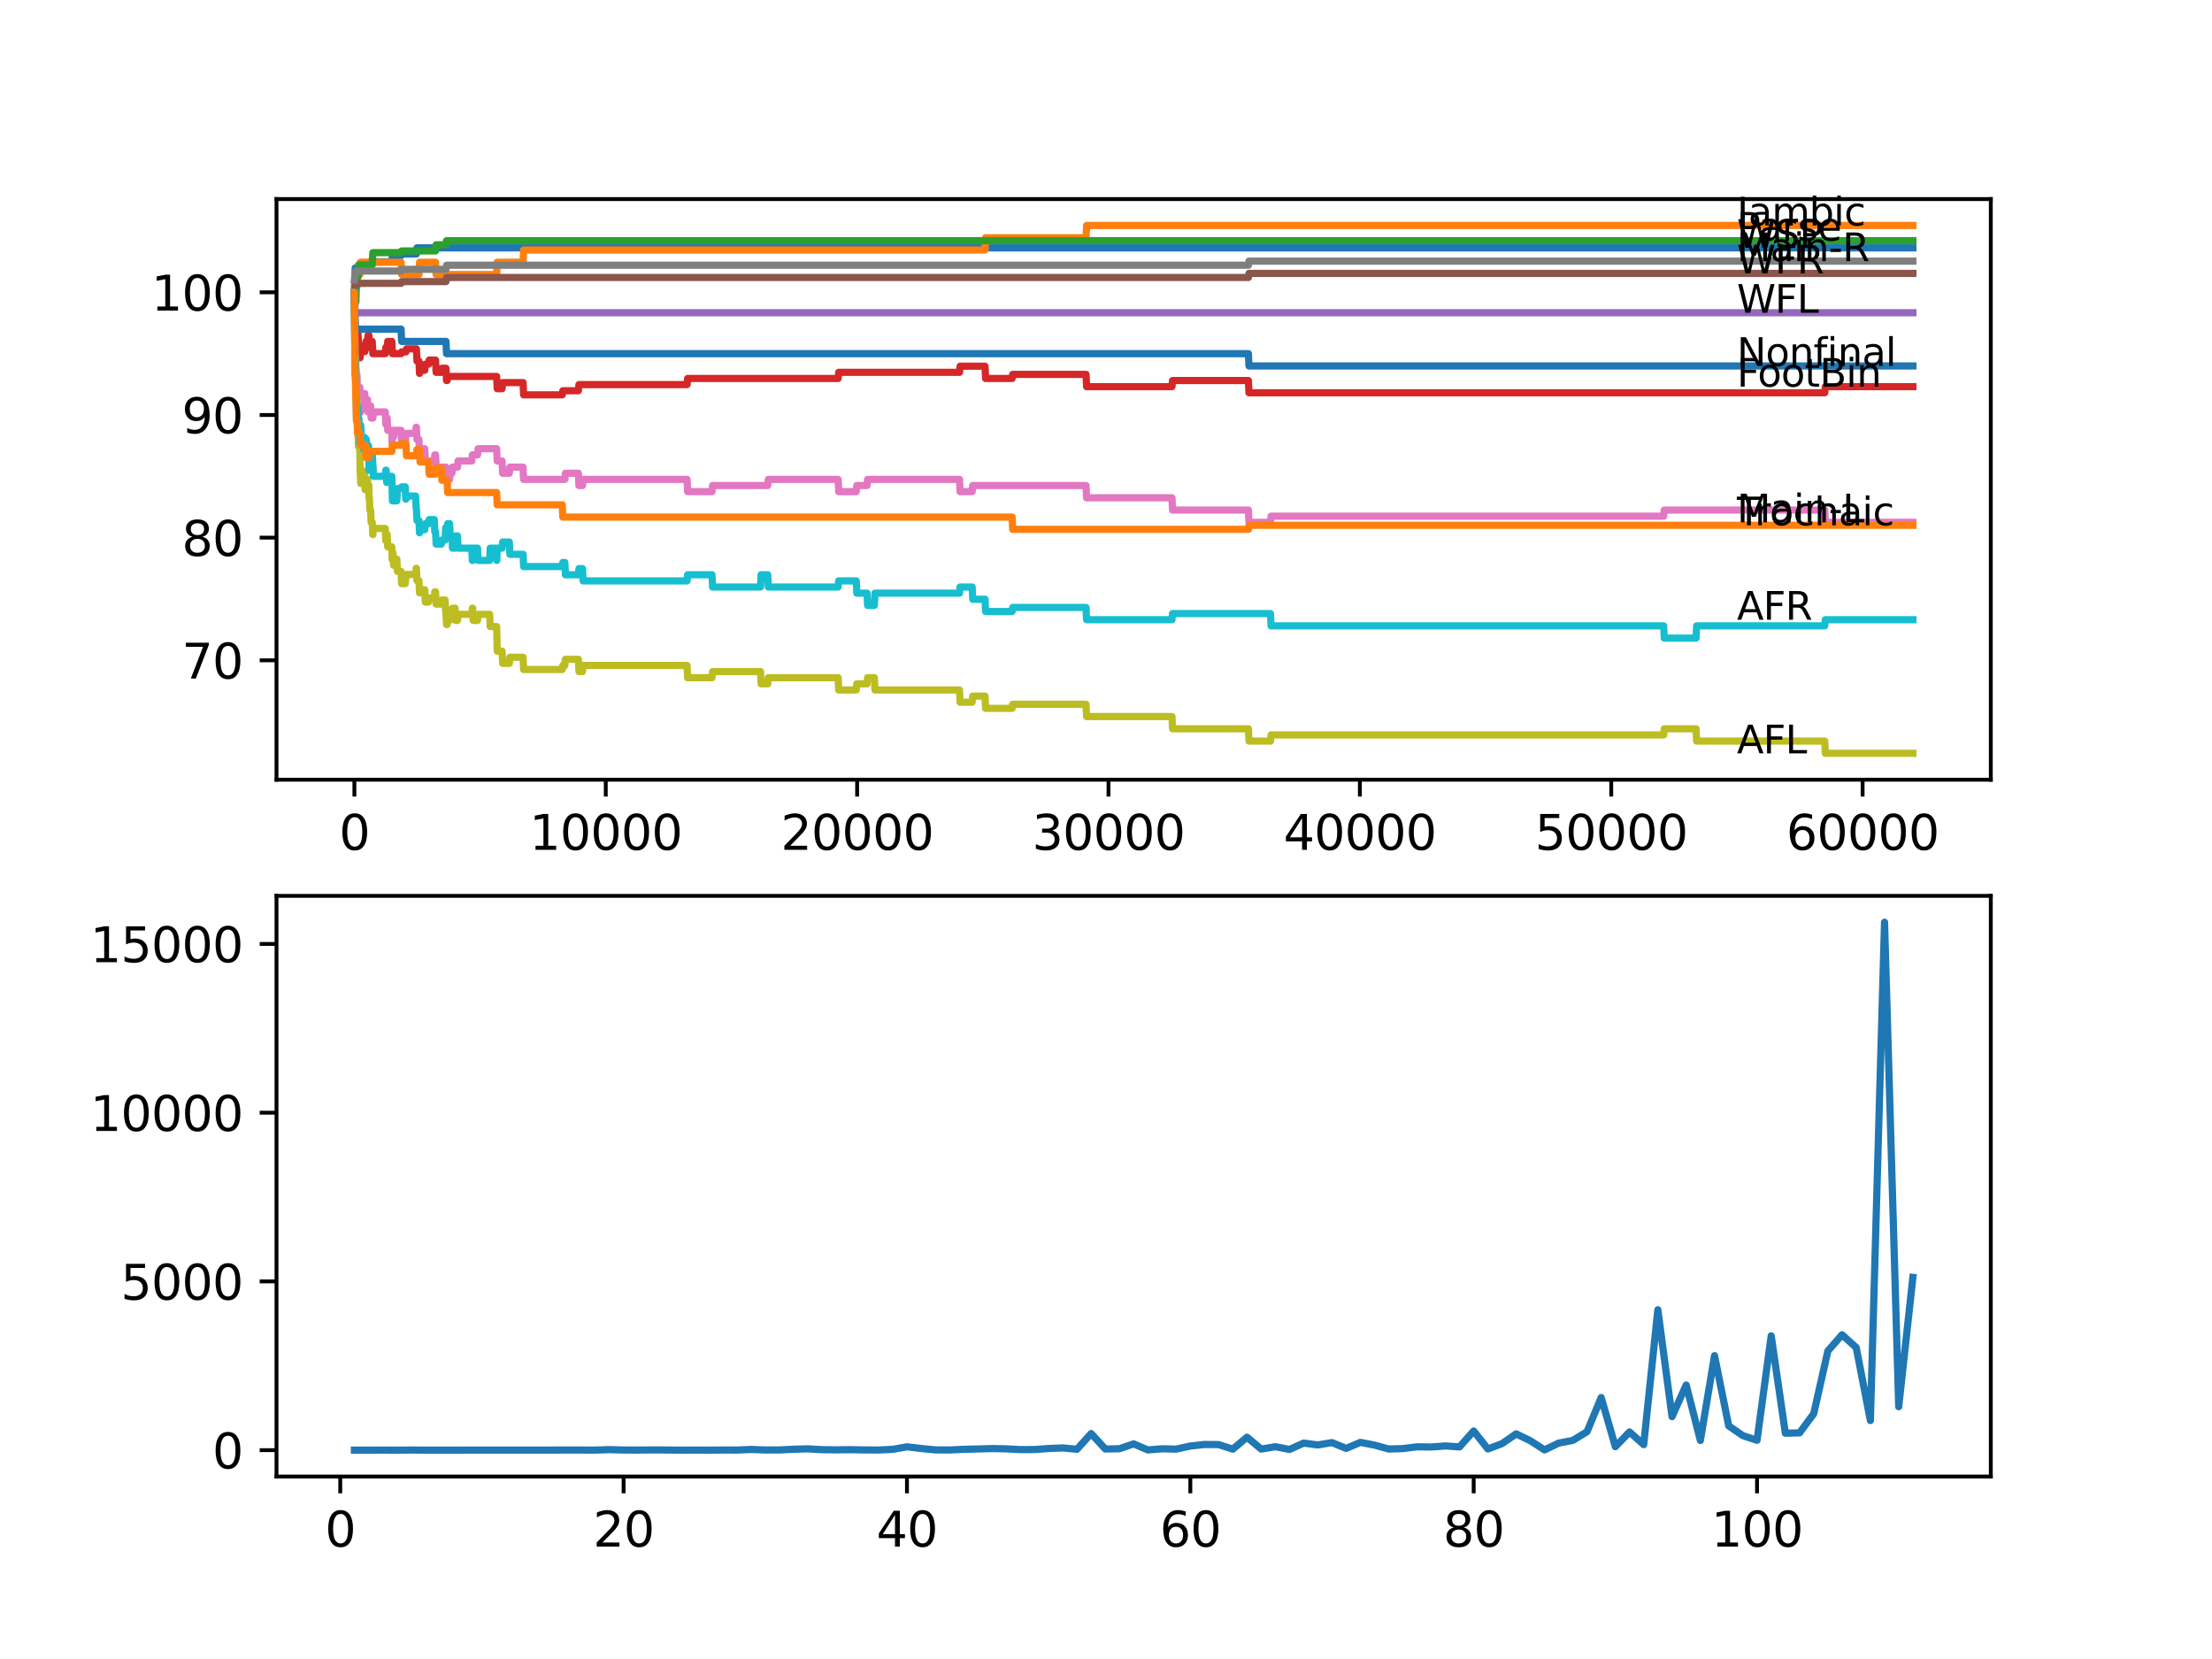<?xml version="1.0" encoding="utf-8" standalone="no"?>
<!DOCTYPE svg PUBLIC "-//W3C//DTD SVG 1.1//EN"
  "http://www.w3.org/Graphics/SVG/1.1/DTD/svg11.dtd">
<svg xmlns:xlink="http://www.w3.org/1999/xlink" width="460.8pt" height="345.6pt" viewBox="0 0 460.8 345.6" xmlns="http://www.w3.org/2000/svg" version="1.1">
 <defs>
  <style type="text/css">*{stroke-linejoin: round; stroke-linecap: butt}</style>
 </defs>
 <g id="figure_1">
  <g id="patch_1">
   <path d="M 0 345.6 
L 460.8 345.6 
L 460.8 0 
L 0 0 
z
" style="fill: #ffffff"/>
  </g>
  <g id="axes_1">
   <g id="patch_2">
    <path d="M 57.6 162.432 
L 414.72 162.432 
L 414.72 41.472 
L 57.6 41.472 
z
" style="fill: #ffffff"/>
   </g>
   <g id="matplotlib.axis_1">
    <g id="xtick_1">
     <g id="line2d_1">
      <defs>
       <path id="mf40f719209" d="M 0 0 
L 0 3.5 
" style="stroke: #000000; stroke-width: 0.8"/>
      </defs>
      <g>
       <use xlink:href="#mf40f719209" x="73.827" y="162.432" style="stroke: #000000; stroke-width: 0.8"/>
      </g>
     </g>
     <g id="text_1">
      <!-- 0 -->
      <g transform="translate(70.646 177.03)scale(0.1 -0.1)">
       <defs>
        <path id="DejaVuSans-30" d="M 2034 4250 
Q 1547 4250 1301 3770 
Q 1056 3291 1056 2328 
Q 1056 1369 1301 889 
Q 1547 409 2034 409 
Q 2525 409 2770 889 
Q 3016 1369 3016 2328 
Q 3016 3291 2770 3770 
Q 2525 4250 2034 4250 
z
M 2034 4750 
Q 2819 4750 3233 4129 
Q 3647 3509 3647 2328 
Q 3647 1150 3233 529 
Q 2819 -91 2034 -91 
Q 1250 -91 836 529 
Q 422 1150 422 2328 
Q 422 3509 836 4129 
Q 1250 4750 2034 4750 
z
" transform="scale(0.016)"/>
       </defs>
       <use xlink:href="#DejaVuSans-30"/>
      </g>
     </g>
    </g>
    <g id="xtick_2">
     <g id="line2d_2">
      <g>
       <use xlink:href="#mf40f719209" x="126.192" y="162.432" style="stroke: #000000; stroke-width: 0.8"/>
      </g>
     </g>
     <g id="text_2">
      <!-- 10000 -->
      <g transform="translate(110.286 177.03)scale(0.1 -0.1)">
       <defs>
        <path id="DejaVuSans-31" d="M 794 531 
L 1825 531 
L 1825 4091 
L 703 3866 
L 703 4441 
L 1819 4666 
L 2450 4666 
L 2450 531 
L 3481 531 
L 3481 0 
L 794 0 
L 794 531 
z
" transform="scale(0.016)"/>
       </defs>
       <use xlink:href="#DejaVuSans-31"/>
       <use xlink:href="#DejaVuSans-30" x="63.623"/>
       <use xlink:href="#DejaVuSans-30" x="127.246"/>
       <use xlink:href="#DejaVuSans-30" x="190.869"/>
       <use xlink:href="#DejaVuSans-30" x="254.492"/>
      </g>
     </g>
    </g>
    <g id="xtick_3">
     <g id="line2d_3">
      <g>
       <use xlink:href="#mf40f719209" x="178.556" y="162.432" style="stroke: #000000; stroke-width: 0.8"/>
      </g>
     </g>
     <g id="text_3">
      <!-- 20000 -->
      <g transform="translate(162.65 177.03)scale(0.1 -0.1)">
       <defs>
        <path id="DejaVuSans-32" d="M 1228 531 
L 3431 531 
L 3431 0 
L 469 0 
L 469 531 
Q 828 903 1448 1529 
Q 2069 2156 2228 2338 
Q 2531 2678 2651 2914 
Q 2772 3150 2772 3378 
Q 2772 3750 2511 3984 
Q 2250 4219 1831 4219 
Q 1534 4219 1204 4116 
Q 875 4013 500 3803 
L 500 4441 
Q 881 4594 1212 4672 
Q 1544 4750 1819 4750 
Q 2544 4750 2975 4387 
Q 3406 4025 3406 3419 
Q 3406 3131 3298 2873 
Q 3191 2616 2906 2266 
Q 2828 2175 2409 1742 
Q 1991 1309 1228 531 
z
" transform="scale(0.016)"/>
       </defs>
       <use xlink:href="#DejaVuSans-32"/>
       <use xlink:href="#DejaVuSans-30" x="63.623"/>
       <use xlink:href="#DejaVuSans-30" x="127.246"/>
       <use xlink:href="#DejaVuSans-30" x="190.869"/>
       <use xlink:href="#DejaVuSans-30" x="254.492"/>
      </g>
     </g>
    </g>
    <g id="xtick_4">
     <g id="line2d_4">
      <g>
       <use xlink:href="#mf40f719209" x="230.921" y="162.432" style="stroke: #000000; stroke-width: 0.8"/>
      </g>
     </g>
     <g id="text_4">
      <!-- 30000 -->
      <g transform="translate(215.015 177.03)scale(0.1 -0.1)">
       <defs>
        <path id="DejaVuSans-33" d="M 2597 2516 
Q 3050 2419 3304 2112 
Q 3559 1806 3559 1356 
Q 3559 666 3084 287 
Q 2609 -91 1734 -91 
Q 1441 -91 1130 -33 
Q 819 25 488 141 
L 488 750 
Q 750 597 1062 519 
Q 1375 441 1716 441 
Q 2309 441 2620 675 
Q 2931 909 2931 1356 
Q 2931 1769 2642 2001 
Q 2353 2234 1838 2234 
L 1294 2234 
L 1294 2753 
L 1863 2753 
Q 2328 2753 2575 2939 
Q 2822 3125 2822 3475 
Q 2822 3834 2567 4026 
Q 2313 4219 1838 4219 
Q 1578 4219 1281 4162 
Q 984 4106 628 3988 
L 628 4550 
Q 988 4650 1302 4700 
Q 1616 4750 1894 4750 
Q 2613 4750 3031 4423 
Q 3450 4097 3450 3541 
Q 3450 3153 3228 2886 
Q 3006 2619 2597 2516 
z
" transform="scale(0.016)"/>
       </defs>
       <use xlink:href="#DejaVuSans-33"/>
       <use xlink:href="#DejaVuSans-30" x="63.623"/>
       <use xlink:href="#DejaVuSans-30" x="127.246"/>
       <use xlink:href="#DejaVuSans-30" x="190.869"/>
       <use xlink:href="#DejaVuSans-30" x="254.492"/>
      </g>
     </g>
    </g>
    <g id="xtick_5">
     <g id="line2d_5">
      <g>
       <use xlink:href="#mf40f719209" x="283.285" y="162.432" style="stroke: #000000; stroke-width: 0.8"/>
      </g>
     </g>
     <g id="text_5">
      <!-- 40000 -->
      <g transform="translate(267.379 177.03)scale(0.1 -0.1)">
       <defs>
        <path id="DejaVuSans-34" d="M 2419 4116 
L 825 1625 
L 2419 1625 
L 2419 4116 
z
M 2253 4666 
L 3047 4666 
L 3047 1625 
L 3713 1625 
L 3713 1100 
L 3047 1100 
L 3047 0 
L 2419 0 
L 2419 1100 
L 313 1100 
L 313 1709 
L 2253 4666 
z
" transform="scale(0.016)"/>
       </defs>
       <use xlink:href="#DejaVuSans-34"/>
       <use xlink:href="#DejaVuSans-30" x="63.623"/>
       <use xlink:href="#DejaVuSans-30" x="127.246"/>
       <use xlink:href="#DejaVuSans-30" x="190.869"/>
       <use xlink:href="#DejaVuSans-30" x="254.492"/>
      </g>
     </g>
    </g>
    <g id="xtick_6">
     <g id="line2d_6">
      <g>
       <use xlink:href="#mf40f719209" x="335.65" y="162.432" style="stroke: #000000; stroke-width: 0.8"/>
      </g>
     </g>
     <g id="text_6">
      <!-- 50000 -->
      <g transform="translate(319.744 177.03)scale(0.1 -0.1)">
       <defs>
        <path id="DejaVuSans-35" d="M 691 4666 
L 3169 4666 
L 3169 4134 
L 1269 4134 
L 1269 2991 
Q 1406 3038 1543 3061 
Q 1681 3084 1819 3084 
Q 2600 3084 3056 2656 
Q 3513 2228 3513 1497 
Q 3513 744 3044 326 
Q 2575 -91 1722 -91 
Q 1428 -91 1123 -41 
Q 819 9 494 109 
L 494 744 
Q 775 591 1075 516 
Q 1375 441 1709 441 
Q 2250 441 2565 725 
Q 2881 1009 2881 1497 
Q 2881 1984 2565 2268 
Q 2250 2553 1709 2553 
Q 1456 2553 1204 2497 
Q 953 2441 691 2322 
L 691 4666 
z
" transform="scale(0.016)"/>
       </defs>
       <use xlink:href="#DejaVuSans-35"/>
       <use xlink:href="#DejaVuSans-30" x="63.623"/>
       <use xlink:href="#DejaVuSans-30" x="127.246"/>
       <use xlink:href="#DejaVuSans-30" x="190.869"/>
       <use xlink:href="#DejaVuSans-30" x="254.492"/>
      </g>
     </g>
    </g>
    <g id="xtick_7">
     <g id="line2d_7">
      <g>
       <use xlink:href="#mf40f719209" x="388.014" y="162.432" style="stroke: #000000; stroke-width: 0.8"/>
      </g>
     </g>
     <g id="text_7">
      <!-- 60000 -->
      <g transform="translate(372.108 177.03)scale(0.1 -0.1)">
       <defs>
        <path id="DejaVuSans-36" d="M 2113 2584 
Q 1688 2584 1439 2293 
Q 1191 2003 1191 1497 
Q 1191 994 1439 701 
Q 1688 409 2113 409 
Q 2538 409 2786 701 
Q 3034 994 3034 1497 
Q 3034 2003 2786 2293 
Q 2538 2584 2113 2584 
z
M 3366 4563 
L 3366 3988 
Q 3128 4100 2886 4159 
Q 2644 4219 2406 4219 
Q 1781 4219 1451 3797 
Q 1122 3375 1075 2522 
Q 1259 2794 1537 2939 
Q 1816 3084 2150 3084 
Q 2853 3084 3261 2657 
Q 3669 2231 3669 1497 
Q 3669 778 3244 343 
Q 2819 -91 2113 -91 
Q 1303 -91 875 529 
Q 447 1150 447 2328 
Q 447 3434 972 4092 
Q 1497 4750 2381 4750 
Q 2619 4750 2861 4703 
Q 3103 4656 3366 4563 
z
" transform="scale(0.016)"/>
       </defs>
       <use xlink:href="#DejaVuSans-36"/>
       <use xlink:href="#DejaVuSans-30" x="63.623"/>
       <use xlink:href="#DejaVuSans-30" x="127.246"/>
       <use xlink:href="#DejaVuSans-30" x="190.869"/>
       <use xlink:href="#DejaVuSans-30" x="254.492"/>
      </g>
     </g>
    </g>
   </g>
   <g id="matplotlib.axis_2">
    <g id="ytick_1">
     <g id="line2d_8">
      <defs>
       <path id="m82c353f549" d="M 0 0 
L -3.5 0 
" style="stroke: #000000; stroke-width: 0.8"/>
      </defs>
      <g>
       <use xlink:href="#m82c353f549" x="57.6" y="137.556" style="stroke: #000000; stroke-width: 0.8"/>
      </g>
     </g>
     <g id="text_8">
      <!-- 70 -->
      <g transform="translate(37.875 141.355)scale(0.1 -0.1)">
       <defs>
        <path id="DejaVuSans-37" d="M 525 4666 
L 3525 4666 
L 3525 4397 
L 1831 0 
L 1172 0 
L 2766 4134 
L 525 4134 
L 525 4666 
z
" transform="scale(0.016)"/>
       </defs>
       <use xlink:href="#DejaVuSans-37"/>
       <use xlink:href="#DejaVuSans-30" x="63.623"/>
      </g>
     </g>
    </g>
    <g id="ytick_2">
     <g id="line2d_9">
      <g>
       <use xlink:href="#m82c353f549" x="57.6" y="112.003" style="stroke: #000000; stroke-width: 0.8"/>
      </g>
     </g>
     <g id="text_9">
      <!-- 80 -->
      <g transform="translate(37.875 115.802)scale(0.1 -0.1)">
       <defs>
        <path id="DejaVuSans-38" d="M 2034 2216 
Q 1584 2216 1326 1975 
Q 1069 1734 1069 1313 
Q 1069 891 1326 650 
Q 1584 409 2034 409 
Q 2484 409 2743 651 
Q 3003 894 3003 1313 
Q 3003 1734 2745 1975 
Q 2488 2216 2034 2216 
z
M 1403 2484 
Q 997 2584 770 2862 
Q 544 3141 544 3541 
Q 544 4100 942 4425 
Q 1341 4750 2034 4750 
Q 2731 4750 3128 4425 
Q 3525 4100 3525 3541 
Q 3525 3141 3298 2862 
Q 3072 2584 2669 2484 
Q 3125 2378 3379 2068 
Q 3634 1759 3634 1313 
Q 3634 634 3220 271 
Q 2806 -91 2034 -91 
Q 1263 -91 848 271 
Q 434 634 434 1313 
Q 434 1759 690 2068 
Q 947 2378 1403 2484 
z
M 1172 3481 
Q 1172 3119 1398 2916 
Q 1625 2713 2034 2713 
Q 2441 2713 2670 2916 
Q 2900 3119 2900 3481 
Q 2900 3844 2670 4047 
Q 2441 4250 2034 4250 
Q 1625 4250 1398 4047 
Q 1172 3844 1172 3481 
z
" transform="scale(0.016)"/>
       </defs>
       <use xlink:href="#DejaVuSans-38"/>
       <use xlink:href="#DejaVuSans-30" x="63.623"/>
      </g>
     </g>
    </g>
    <g id="ytick_3">
     <g id="line2d_10">
      <g>
       <use xlink:href="#m82c353f549" x="57.6" y="86.45" style="stroke: #000000; stroke-width: 0.8"/>
      </g>
     </g>
     <g id="text_10">
      <!-- 90 -->
      <g transform="translate(37.875 90.249)scale(0.1 -0.1)">
       <defs>
        <path id="DejaVuSans-39" d="M 703 97 
L 703 672 
Q 941 559 1184 500 
Q 1428 441 1663 441 
Q 2288 441 2617 861 
Q 2947 1281 2994 2138 
Q 2813 1869 2534 1725 
Q 2256 1581 1919 1581 
Q 1219 1581 811 2004 
Q 403 2428 403 3163 
Q 403 3881 828 4315 
Q 1253 4750 1959 4750 
Q 2769 4750 3195 4129 
Q 3622 3509 3622 2328 
Q 3622 1225 3098 567 
Q 2575 -91 1691 -91 
Q 1453 -91 1209 -44 
Q 966 3 703 97 
z
M 1959 2075 
Q 2384 2075 2632 2365 
Q 2881 2656 2881 3163 
Q 2881 3666 2632 3958 
Q 2384 4250 1959 4250 
Q 1534 4250 1286 3958 
Q 1038 3666 1038 3163 
Q 1038 2656 1286 2365 
Q 1534 2075 1959 2075 
z
" transform="scale(0.016)"/>
       </defs>
       <use xlink:href="#DejaVuSans-39"/>
       <use xlink:href="#DejaVuSans-30" x="63.623"/>
      </g>
     </g>
    </g>
    <g id="ytick_4">
     <g id="line2d_11">
      <g>
       <use xlink:href="#m82c353f549" x="57.6" y="60.897" style="stroke: #000000; stroke-width: 0.8"/>
      </g>
     </g>
     <g id="text_11">
      <!-- 100 -->
      <g transform="translate(31.512 64.696)scale(0.1 -0.1)">
       <use xlink:href="#DejaVuSans-31"/>
       <use xlink:href="#DejaVuSans-30" x="63.623"/>
       <use xlink:href="#DejaVuSans-30" x="127.246"/>
      </g>
     </g>
    </g>
   </g>
   <g id="line2d_12">
    <path d="M 73.833 60.897 
L 73.995 55.829 
L 76.849 55.829 
L 76.964 54.551 
L 81.63 54.551 
L 81.745 53.273 
L 83.552 53.273 
L 83.667 52.908 
L 86.746 52.908 
L 86.861 51.631 
L 398.487 51.631 
L 398.487 51.631 
" clip-path="url(#p2e9bbfd132)" style="fill: none; stroke: #1f77b4; stroke-width: 1.5; stroke-linecap: square"/>
   </g>
   <g id="line2d_13">
    <path d="M 73.833 60.897 
L 73.974 57.191 
L 74.089 59.747 
L 74.377 59.747 
L 74.493 57.191 
L 74.974 57.191 
L 75.089 54.636 
L 83.552 54.636 
L 83.667 57.191 
L 87.28 57.191 
L 87.395 54.636 
L 90.736 54.636 
L 90.851 57.191 
L 103.461 57.191 
L 103.576 54.636 
L 108.964 54.636 
L 109.079 52.081 
L 205.2 52.081 
L 205.315 49.525 
L 226.24 49.525 
L 226.355 46.97 
L 398.487 46.97 
L 398.487 46.97 
" clip-path="url(#p2e9bbfd132)" style="fill: none; stroke: #ff7f0e; stroke-width: 1.5; stroke-linecap: square"/>
   </g>
   <g id="line2d_14">
    <path d="M 73.833 60.897 
L 73.848 60.386 
L 73.859 65.496 
L 73.943 60.811 
L 73.948 60.811 
L 73.974 63.367 
L 74.063 62.856 
L 74.147 62.856 
L 74.267 57.745 
L 74.576 57.745 
L 74.692 55.19 
L 77.545 55.19 
L 77.661 52.634 
L 83.552 52.634 
L 83.667 52.269 
L 90.736 52.269 
L 90.851 50.992 
L 92.904 50.992 
L 93.019 50.14 
L 398.487 50.14 
L 398.487 50.14 
" clip-path="url(#p2e9bbfd132)" style="fill: none; stroke: #2ca02c; stroke-width: 1.5; stroke-linecap: square"/>
   </g>
   <g id="line2d_15">
    <path d="M 73.833 60.897 
L 73.838 60.897 
L 73.958 72.821 
L 73.969 72.183 
L 73.995 72.183 
L 74.126 69.627 
L 74.131 69.627 
L 74.178 68.988 
L 74.184 71.544 
L 74.241 69.414 
L 74.377 69.414 
L 74.403 71.97 
L 74.487 69.414 
L 74.576 69.414 
L 74.692 71.97 
L 74.974 71.97 
L 75.011 74.525 
L 75.084 73.247 
L 76.001 73.247 
L 76.116 71.97 
L 76.132 71.97 
L 76.247 71.118 
L 76.561 71.118 
L 76.676 69.84 
L 76.849 69.84 
L 76.964 72.396 
L 77.2 72.396 
L 77.315 71.118 
L 77.545 71.118 
L 77.661 73.673 
L 80.258 73.673 
L 80.373 72.396 
L 80.656 72.396 
L 80.771 71.118 
L 81.63 71.118 
L 81.745 73.673 
L 83.552 73.673 
L 83.667 73.308 
L 84.567 73.308 
L 84.683 72.669 
L 86.746 72.669 
L 86.861 75.225 
L 87.28 75.225 
L 87.39 77.78 
L 87.505 77.141 
L 88.484 77.141 
L 88.6 75.863 
L 89.291 75.863 
L 89.406 75.012 
L 90.736 75.012 
L 90.851 77.567 
L 91.94 77.567 
L 92.056 76.715 
L 92.904 76.715 
L 93.019 79.271 
L 93.145 79.271 
L 93.26 78.419 
L 103.461 78.419 
L 103.576 80.974 
L 104.592 80.974 
L 104.707 79.696 
L 108.964 79.696 
L 109.079 82.252 
L 117.128 82.252 
L 117.243 81.4 
L 120.489 81.4 
L 120.605 80.122 
L 143.127 80.122 
L 143.242 78.845 
L 174.598 78.845 
L 174.713 77.567 
L 199.885 77.567 
L 200 76.289 
L 205.2 76.289 
L 205.315 78.845 
L 210.844 78.845 
L 210.96 77.993 
L 226.24 77.993 
L 226.355 80.548 
L 244.143 80.548 
L 244.258 79.271 
L 260.067 79.271 
L 260.182 81.826 
L 380.128 81.826 
L 380.243 80.548 
L 398.487 80.548 
L 398.487 80.548 
" clip-path="url(#p2e9bbfd132)" style="fill: none; stroke: #d62728; stroke-width: 1.5; stroke-linecap: square"/>
   </g>
   <g id="line2d_16">
    <path d="M 73.833 60.897 
L 73.848 60.897 
L 73.964 65.155 
L 398.487 65.155 
L 398.487 65.155 
" clip-path="url(#p2e9bbfd132)" style="fill: none; stroke: #9467bd; stroke-width: 1.5; stroke-linecap: square"/>
   </g>
   <g id="line2d_17">
    <path d="M 73.833 60.897 
L 73.953 59.534 
L 73.974 59.534 
L 74.089 59.023 
L 83.552 59.023 
L 83.667 58.658 
L 92.904 58.658 
L 93.019 57.806 
L 260.067 57.806 
L 260.182 56.954 
L 398.487 56.954 
L 398.487 56.954 
" clip-path="url(#p2e9bbfd132)" style="fill: none; stroke: #8c564b; stroke-width: 1.5; stroke-linecap: square"/>
   </g>
   <g id="line2d_18">
    <path d="M 73.833 63.452 
L 73.958 75.59 
L 73.964 74.951 
L 73.974 74.951 
L 74.089 78.784 
L 74.11 78.784 
L 74.147 76.867 
L 74.152 79.423 
L 74.22 78.145 
L 74.225 78.145 
L 74.231 80.7 
L 74.335 78.145 
L 74.377 78.145 
L 74.498 83.256 
L 74.781 83.256 
L 74.901 80.7 
L 74.974 80.7 
L 75.095 85.811 
L 75.158 85.811 
L 75.273 84.533 
L 75.676 84.533 
L 75.791 83.256 
L 75.974 83.256 
L 76.001 81.978 
L 76.006 84.533 
L 76.079 84.533 
L 76.315 84.533 
L 76.43 83.256 
L 76.561 83.256 
L 76.676 85.811 
L 76.765 85.811 
L 76.88 84.533 
L 77.2 84.533 
L 77.315 87.089 
L 77.682 87.089 
L 77.797 85.811 
L 80.258 85.811 
L 80.373 88.366 
L 80.436 88.366 
L 80.551 87.089 
L 80.656 87.089 
L 80.771 89.644 
L 81.63 89.644 
L 81.661 92.199 
L 81.74 90.922 
L 82.033 90.922 
L 82.148 89.644 
L 83.552 89.644 
L 83.667 92.199 
L 84.416 92.199 
L 84.531 90.922 
L 84.567 90.922 
L 84.683 90.283 
L 86.578 90.283 
L 86.693 89.005 
L 86.746 89.005 
L 86.861 91.56 
L 87.28 91.56 
L 87.39 94.116 
L 87.505 93.477 
L 88.484 93.477 
L 88.6 96.032 
L 90.464 96.032 
L 90.579 94.755 
L 90.736 94.755 
L 90.851 97.31 
L 92.904 97.31 
L 93.019 99.865 
L 93.663 99.865 
L 93.778 98.588 
L 94.15 98.588 
L 94.265 97.31 
L 95.307 97.31 
L 95.423 96.032 
L 98.282 96.032 
L 98.397 94.755 
L 99.476 94.755 
L 99.591 93.477 
L 103.461 93.477 
L 103.576 96.032 
L 104.592 96.032 
L 104.707 98.588 
L 106.105 98.588 
L 106.22 97.31 
L 108.964 97.31 
L 109.079 99.865 
L 117.667 99.865 
L 117.782 98.588 
L 120.489 98.588 
L 120.605 101.143 
L 121.343 101.143 
L 121.458 99.865 
L 143.127 99.865 
L 143.242 102.42 
L 148.326 102.42 
L 148.442 101.143 
L 159.936 101.143 
L 160.051 99.865 
L 174.598 99.865 
L 174.713 102.42 
L 178.368 102.42 
L 178.483 101.143 
L 180.62 101.143 
L 180.735 99.865 
L 199.885 99.865 
L 200 102.42 
L 202.518 102.42 
L 202.634 101.143 
L 226.24 101.143 
L 226.355 103.698 
L 244.143 103.698 
L 244.258 106.253 
L 260.067 106.253 
L 260.182 108.809 
L 264.665 108.809 
L 264.78 107.531 
L 346.578 107.531 
L 346.694 106.253 
L 380.128 106.253 
L 380.243 108.809 
L 398.487 108.809 
L 398.487 108.809 
" clip-path="url(#p2e9bbfd132)" style="fill: none; stroke: #e377c2; stroke-width: 1.5; stroke-linecap: square"/>
   </g>
   <g id="line2d_19">
    <path d="M 73.833 58.341 
L 73.953 56.978 
L 73.974 56.978 
L 74.089 56.467 
L 83.552 56.467 
L 83.667 56.102 
L 92.904 56.102 
L 93.019 55.251 
L 260.067 55.251 
L 260.182 54.399 
L 398.487 54.399 
L 398.487 54.399 
" clip-path="url(#p2e9bbfd132)" style="fill: none; stroke: #7f7f7f; stroke-width: 1.5; stroke-linecap: square"/>
   </g>
   <g id="line2d_20">
    <path d="M 73.833 60.897 
L 73.958 76.016 
L 73.969 75.377 
L 73.974 75.377 
L 74.089 79.21 
L 74.11 79.21 
L 74.147 77.293 
L 74.184 82.404 
L 74.215 80.274 
L 74.225 80.274 
L 74.341 82.83 
L 74.377 82.83 
L 74.503 90.496 
L 74.576 90.496 
L 74.692 93.051 
L 74.781 93.051 
L 74.901 90.496 
L 75.027 98.162 
L 75.032 98.162 
L 75.147 100.717 
L 75.158 100.717 
L 75.273 99.439 
L 75.676 99.439 
L 75.791 98.162 
L 75.933 98.162 
L 76.048 101.995 
L 76.132 101.995 
L 76.247 101.143 
L 76.315 101.143 
L 76.43 99.865 
L 76.561 99.865 
L 76.676 102.42 
L 76.765 102.42 
L 76.849 101.143 
L 76.854 103.698 
L 76.87 103.698 
L 76.943 103.698 
L 77.058 106.253 
L 77.2 106.253 
L 77.315 108.809 
L 77.545 108.809 
L 77.661 111.364 
L 77.682 111.364 
L 77.797 110.086 
L 80.258 110.086 
L 80.373 112.642 
L 80.436 112.642 
L 80.551 111.364 
L 80.656 111.364 
L 80.771 113.919 
L 81.63 113.919 
L 81.661 116.475 
L 81.74 115.197 
L 81.871 115.197 
L 81.986 117.752 
L 82.033 117.752 
L 82.148 116.475 
L 82.672 116.475 
L 82.787 119.03 
L 83.552 119.03 
L 83.667 121.585 
L 84.416 121.585 
L 84.531 120.308 
L 84.567 120.308 
L 84.683 119.669 
L 86.578 119.669 
L 86.693 118.391 
L 86.746 118.391 
L 86.861 120.946 
L 87.28 120.946 
L 87.39 123.502 
L 87.505 122.863 
L 88.484 122.863 
L 88.6 125.418 
L 89.291 125.418 
L 89.406 124.567 
L 90.464 124.567 
L 90.579 123.289 
L 90.736 123.289 
L 90.851 125.844 
L 91.94 125.844 
L 92.056 124.992 
L 92.726 124.992 
L 92.841 127.548 
L 92.904 127.548 
L 93.019 130.103 
L 93.145 130.103 
L 93.26 129.251 
L 93.663 129.251 
L 93.778 127.974 
L 94.15 127.974 
L 94.265 126.696 
L 94.805 126.696 
L 94.92 129.251 
L 95.307 129.251 
L 95.423 127.974 
L 98.282 127.974 
L 98.397 126.696 
L 98.465 126.696 
L 98.58 129.251 
L 99.476 129.251 
L 99.591 127.974 
L 102 127.974 
L 102.115 130.529 
L 103.461 130.529 
L 103.581 135.64 
L 104.592 135.64 
L 104.707 138.195 
L 106.105 138.195 
L 106.22 136.917 
L 108.964 136.917 
L 109.079 139.473 
L 117.128 139.473 
L 117.243 138.621 
L 117.667 138.621 
L 117.782 137.343 
L 120.489 137.343 
L 120.605 139.898 
L 121.343 139.898 
L 121.458 138.621 
L 143.127 138.621 
L 143.242 141.176 
L 148.326 141.176 
L 148.442 139.898 
L 158.433 139.898 
L 158.548 142.454 
L 159.936 142.454 
L 160.051 141.176 
L 174.598 141.176 
L 174.713 143.731 
L 178.368 143.731 
L 178.483 142.454 
L 180.62 142.454 
L 180.735 141.176 
L 182.149 141.176 
L 182.264 143.731 
L 199.885 143.731 
L 200 146.287 
L 202.518 146.287 
L 202.634 145.009 
L 205.2 145.009 
L 205.315 147.564 
L 210.844 147.564 
L 210.96 146.713 
L 226.24 146.713 
L 226.355 149.268 
L 244.143 149.268 
L 244.258 151.823 
L 260.067 151.823 
L 260.182 154.379 
L 264.665 154.379 
L 264.78 153.101 
L 346.578 153.101 
L 346.694 151.823 
L 353.318 151.823 
L 353.433 154.379 
L 380.128 154.379 
L 380.243 156.934 
L 398.487 156.934 
L 398.487 156.934 
" clip-path="url(#p2e9bbfd132)" style="fill: none; stroke: #bcbd22; stroke-width: 1.5; stroke-linecap: square"/>
   </g>
   <g id="line2d_21">
    <path d="M 73.833 60.897 
L 73.958 77.932 
L 73.974 77.293 
L 73.995 77.293 
L 74.11 74.738 
L 74.241 84.746 
L 74.252 84.746 
L 74.267 87.302 
L 74.362 84.746 
L 74.377 84.746 
L 74.403 87.302 
L 74.487 84.746 
L 74.576 84.746 
L 74.692 87.302 
L 74.781 87.302 
L 74.901 92.412 
L 74.974 89.857 
L 75.011 92.412 
L 75.137 88.579 
L 75.158 88.579 
L 75.273 91.135 
L 75.676 91.135 
L 75.791 93.69 
L 75.933 93.69 
L 75.974 91.135 
L 76.043 92.412 
L 76.132 92.412 
L 76.247 91.56 
L 76.315 91.56 
L 76.43 94.116 
L 76.561 94.116 
L 76.676 92.838 
L 76.765 92.838 
L 76.886 97.949 
L 76.943 97.949 
L 77.058 95.393 
L 77.2 95.393 
L 77.315 94.116 
L 77.545 94.116 
L 77.661 96.671 
L 77.682 96.671 
L 77.797 99.226 
L 80.258 99.226 
L 80.373 97.949 
L 80.436 97.949 
L 80.551 100.504 
L 80.656 100.504 
L 80.771 99.226 
L 81.63 99.226 
L 81.75 104.337 
L 81.871 104.337 
L 81.986 101.782 
L 82.033 101.782 
L 82.148 104.337 
L 82.672 104.337 
L 82.787 101.782 
L 83.552 101.782 
L 83.667 101.417 
L 84.416 101.417 
L 84.531 103.972 
L 84.567 103.972 
L 84.683 103.333 
L 86.578 103.333 
L 86.693 105.888 
L 86.746 105.888 
L 86.861 108.444 
L 87.28 108.444 
L 87.39 110.999 
L 87.505 110.36 
L 88.484 110.36 
L 88.6 109.083 
L 89.291 109.083 
L 89.406 108.231 
L 90.464 108.231 
L 90.579 110.786 
L 90.736 110.786 
L 90.851 113.341 
L 91.94 113.341 
L 92.056 112.49 
L 92.726 112.49 
L 92.841 109.934 
L 93.145 109.934 
L 93.26 109.083 
L 93.663 109.083 
L 93.778 111.638 
L 94.15 111.638 
L 94.265 114.193 
L 94.805 114.193 
L 94.92 111.638 
L 95.307 111.638 
L 95.423 114.193 
L 98.282 114.193 
L 98.397 116.748 
L 98.465 116.748 
L 98.58 114.193 
L 99.476 114.193 
L 99.591 116.748 
L 102 116.748 
L 102.115 114.193 
L 103.461 114.193 
L 103.497 116.748 
L 103.571 114.193 
L 104.592 114.193 
L 104.707 112.916 
L 106.105 112.916 
L 106.22 115.471 
L 108.964 115.471 
L 109.079 118.026 
L 117.128 118.026 
L 117.243 117.174 
L 117.667 117.174 
L 117.782 119.73 
L 120.489 119.73 
L 120.605 118.452 
L 121.343 118.452 
L 121.458 121.007 
L 143.127 121.007 
L 143.242 119.73 
L 148.326 119.73 
L 148.442 122.285 
L 158.433 122.285 
L 158.548 119.73 
L 159.936 119.73 
L 160.051 122.285 
L 174.598 122.285 
L 174.713 121.007 
L 178.368 121.007 
L 178.483 123.563 
L 180.62 123.563 
L 180.735 126.118 
L 182.149 126.118 
L 182.264 123.563 
L 199.885 123.563 
L 200 122.285 
L 202.518 122.285 
L 202.634 124.84 
L 205.2 124.84 
L 205.315 127.396 
L 210.844 127.396 
L 210.96 126.544 
L 226.24 126.544 
L 226.355 129.099 
L 244.143 129.099 
L 244.258 127.822 
L 264.665 127.822 
L 264.78 130.377 
L 346.578 130.377 
L 346.694 132.932 
L 353.318 132.932 
L 353.433 130.377 
L 380.128 130.377 
L 380.243 129.099 
L 398.487 129.099 
L 398.487 129.099 
" clip-path="url(#p2e9bbfd132)" style="fill: none; stroke: #17becf; stroke-width: 1.5; stroke-linecap: square"/>
   </g>
   <g id="line2d_22">
    <path d="M 73.833 60.897 
L 73.953 66.007 
L 73.974 66.007 
L 74.089 68.563 
L 83.552 68.563 
L 83.667 71.118 
L 92.904 71.118 
L 93.019 73.673 
L 260.067 73.673 
L 260.182 76.229 
L 398.487 76.229 
L 398.487 76.229 
" clip-path="url(#p2e9bbfd132)" style="fill: none; stroke: #1f77b4; stroke-width: 1.5; stroke-linecap: square"/>
   </g>
   <g id="line2d_23">
    <path d="M 73.833 60.897 
L 73.838 60.897 
L 73.974 77.932 
L 73.979 77.421 
L 73.995 77.421 
L 74.115 82.532 
L 74.131 82.532 
L 74.252 87.642 
L 74.377 87.642 
L 74.493 90.198 
L 74.974 90.198 
L 75.089 92.753 
L 76.132 92.753 
L 76.247 95.308 
L 76.849 95.308 
L 76.964 94.031 
L 81.63 94.031 
L 81.745 92.753 
L 83.552 92.753 
L 83.667 92.388 
L 84.567 92.388 
L 84.683 94.943 
L 86.746 94.943 
L 86.861 93.665 
L 87.39 93.665 
L 87.505 96.221 
L 89.291 96.221 
L 89.406 98.776 
L 90.736 98.776 
L 90.851 97.498 
L 91.94 97.498 
L 92.056 100.054 
L 93.145 100.054 
L 93.26 102.609 
L 103.461 102.609 
L 103.576 105.164 
L 117.128 105.164 
L 117.243 107.72 
L 210.844 107.72 
L 210.96 110.275 
L 260.067 110.275 
L 260.182 109.423 
L 398.487 109.423 
L 398.487 109.423 
" clip-path="url(#p2e9bbfd132)" style="fill: none; stroke: #ff7f0e; stroke-width: 1.5; stroke-linecap: square"/>
   </g>
   <g id="patch_3">
    <path d="M 57.6 162.432 
L 57.6 41.472 
" style="fill: none; stroke: #000000; stroke-width: 0.8; stroke-linejoin: miter; stroke-linecap: square"/>
   </g>
   <g id="patch_4">
    <path d="M 414.72 162.432 
L 414.72 41.472 
" style="fill: none; stroke: #000000; stroke-width: 0.8; stroke-linejoin: miter; stroke-linecap: square"/>
   </g>
   <g id="patch_5">
    <path d="M 57.6 162.432 
L 414.72 162.432 
" style="fill: none; stroke: #000000; stroke-width: 0.8; stroke-linejoin: miter; stroke-linecap: square"/>
   </g>
   <g id="patch_6">
    <path d="M 57.6 41.472 
L 414.72 41.472 
" style="fill: none; stroke: #000000; stroke-width: 0.8; stroke-linejoin: miter; stroke-linecap: square"/>
   </g>
   <g id="text_12">
    <!-- WSP -->
    <g transform="translate(361.832 51.631)scale(0.08 -0.08)">
     <defs>
      <path id="DejaVuSans-57" d="M 213 4666 
L 850 4666 
L 1831 722 
L 2809 4666 
L 3519 4666 
L 4500 722 
L 5478 4666 
L 6119 4666 
L 4947 0 
L 4153 0 
L 3169 4050 
L 2175 0 
L 1381 0 
L 213 4666 
z
" transform="scale(0.016)"/>
      <path id="DejaVuSans-53" d="M 3425 4513 
L 3425 3897 
Q 3066 4069 2747 4153 
Q 2428 4238 2131 4238 
Q 1616 4238 1336 4038 
Q 1056 3838 1056 3469 
Q 1056 3159 1242 3001 
Q 1428 2844 1947 2747 
L 2328 2669 
Q 3034 2534 3370 2195 
Q 3706 1856 3706 1288 
Q 3706 609 3251 259 
Q 2797 -91 1919 -91 
Q 1588 -91 1214 -16 
Q 841 59 441 206 
L 441 856 
Q 825 641 1194 531 
Q 1563 422 1919 422 
Q 2459 422 2753 634 
Q 3047 847 3047 1241 
Q 3047 1584 2836 1778 
Q 2625 1972 2144 2069 
L 1759 2144 
Q 1053 2284 737 2584 
Q 422 2884 422 3419 
Q 422 4038 858 4394 
Q 1294 4750 2059 4750 
Q 2388 4750 2728 4690 
Q 3069 4631 3425 4513 
z
" transform="scale(0.016)"/>
      <path id="DejaVuSans-50" d="M 1259 4147 
L 1259 2394 
L 2053 2394 
Q 2494 2394 2734 2622 
Q 2975 2850 2975 3272 
Q 2975 3691 2734 3919 
Q 2494 4147 2053 4147 
L 1259 4147 
z
M 628 4666 
L 2053 4666 
Q 2838 4666 3239 4311 
Q 3641 3956 3641 3272 
Q 3641 2581 3239 2228 
Q 2838 1875 2053 1875 
L 1259 1875 
L 1259 0 
L 628 0 
L 628 4666 
z
" transform="scale(0.016)"/>
     </defs>
     <use xlink:href="#DejaVuSans-57"/>
     <use xlink:href="#DejaVuSans-53" x="98.877"/>
     <use xlink:href="#DejaVuSans-50" x="162.354"/>
    </g>
   </g>
   <g id="text_13">
    <!-- Iambic -->
    <g transform="translate(361.832 46.97)scale(0.08 -0.08)">
     <defs>
      <path id="DejaVuSans-49" d="M 628 4666 
L 1259 4666 
L 1259 0 
L 628 0 
L 628 4666 
z
" transform="scale(0.016)"/>
      <path id="DejaVuSans-61" d="M 2194 1759 
Q 1497 1759 1228 1600 
Q 959 1441 959 1056 
Q 959 750 1161 570 
Q 1363 391 1709 391 
Q 2188 391 2477 730 
Q 2766 1069 2766 1631 
L 2766 1759 
L 2194 1759 
z
M 3341 1997 
L 3341 0 
L 2766 0 
L 2766 531 
Q 2569 213 2275 61 
Q 1981 -91 1556 -91 
Q 1019 -91 701 211 
Q 384 513 384 1019 
Q 384 1609 779 1909 
Q 1175 2209 1959 2209 
L 2766 2209 
L 2766 2266 
Q 2766 2663 2505 2880 
Q 2244 3097 1772 3097 
Q 1472 3097 1187 3025 
Q 903 2953 641 2809 
L 641 3341 
Q 956 3463 1253 3523 
Q 1550 3584 1831 3584 
Q 2591 3584 2966 3190 
Q 3341 2797 3341 1997 
z
" transform="scale(0.016)"/>
      <path id="DejaVuSans-6d" d="M 3328 2828 
Q 3544 3216 3844 3400 
Q 4144 3584 4550 3584 
Q 5097 3584 5394 3201 
Q 5691 2819 5691 2113 
L 5691 0 
L 5113 0 
L 5113 2094 
Q 5113 2597 4934 2840 
Q 4756 3084 4391 3084 
Q 3944 3084 3684 2787 
Q 3425 2491 3425 1978 
L 3425 0 
L 2847 0 
L 2847 2094 
Q 2847 2600 2669 2842 
Q 2491 3084 2119 3084 
Q 1678 3084 1418 2786 
Q 1159 2488 1159 1978 
L 1159 0 
L 581 0 
L 581 3500 
L 1159 3500 
L 1159 2956 
Q 1356 3278 1631 3431 
Q 1906 3584 2284 3584 
Q 2666 3584 2933 3390 
Q 3200 3197 3328 2828 
z
" transform="scale(0.016)"/>
      <path id="DejaVuSans-62" d="M 3116 1747 
Q 3116 2381 2855 2742 
Q 2594 3103 2138 3103 
Q 1681 3103 1420 2742 
Q 1159 2381 1159 1747 
Q 1159 1113 1420 752 
Q 1681 391 2138 391 
Q 2594 391 2855 752 
Q 3116 1113 3116 1747 
z
M 1159 2969 
Q 1341 3281 1617 3432 
Q 1894 3584 2278 3584 
Q 2916 3584 3314 3078 
Q 3713 2572 3713 1747 
Q 3713 922 3314 415 
Q 2916 -91 2278 -91 
Q 1894 -91 1617 61 
Q 1341 213 1159 525 
L 1159 0 
L 581 0 
L 581 4863 
L 1159 4863 
L 1159 2969 
z
" transform="scale(0.016)"/>
      <path id="DejaVuSans-69" d="M 603 3500 
L 1178 3500 
L 1178 0 
L 603 0 
L 603 3500 
z
M 603 4863 
L 1178 4863 
L 1178 4134 
L 603 4134 
L 603 4863 
z
" transform="scale(0.016)"/>
      <path id="DejaVuSans-63" d="M 3122 3366 
L 3122 2828 
Q 2878 2963 2633 3030 
Q 2388 3097 2138 3097 
Q 1578 3097 1268 2742 
Q 959 2388 959 1747 
Q 959 1106 1268 751 
Q 1578 397 2138 397 
Q 2388 397 2633 464 
Q 2878 531 3122 666 
L 3122 134 
Q 2881 22 2623 -34 
Q 2366 -91 2075 -91 
Q 1284 -91 818 406 
Q 353 903 353 1747 
Q 353 2603 823 3093 
Q 1294 3584 2113 3584 
Q 2378 3584 2631 3529 
Q 2884 3475 3122 3366 
z
" transform="scale(0.016)"/>
     </defs>
     <use xlink:href="#DejaVuSans-49"/>
     <use xlink:href="#DejaVuSans-61" x="29.492"/>
     <use xlink:href="#DejaVuSans-6d" x="90.771"/>
     <use xlink:href="#DejaVuSans-62" x="188.184"/>
     <use xlink:href="#DejaVuSans-69" x="251.66"/>
     <use xlink:href="#DejaVuSans-63" x="279.443"/>
    </g>
   </g>
   <g id="text_14">
    <!-- Parse -->
    <g transform="translate(361.832 50.14)scale(0.08 -0.08)">
     <defs>
      <path id="DejaVuSans-72" d="M 2631 2963 
Q 2534 3019 2420 3045 
Q 2306 3072 2169 3072 
Q 1681 3072 1420 2755 
Q 1159 2438 1159 1844 
L 1159 0 
L 581 0 
L 581 3500 
L 1159 3500 
L 1159 2956 
Q 1341 3275 1631 3429 
Q 1922 3584 2338 3584 
Q 2397 3584 2469 3576 
Q 2541 3569 2628 3553 
L 2631 2963 
z
" transform="scale(0.016)"/>
      <path id="DejaVuSans-73" d="M 2834 3397 
L 2834 2853 
Q 2591 2978 2328 3040 
Q 2066 3103 1784 3103 
Q 1356 3103 1142 2972 
Q 928 2841 928 2578 
Q 928 2378 1081 2264 
Q 1234 2150 1697 2047 
L 1894 2003 
Q 2506 1872 2764 1633 
Q 3022 1394 3022 966 
Q 3022 478 2636 193 
Q 2250 -91 1575 -91 
Q 1294 -91 989 -36 
Q 684 19 347 128 
L 347 722 
Q 666 556 975 473 
Q 1284 391 1588 391 
Q 1994 391 2212 530 
Q 2431 669 2431 922 
Q 2431 1156 2273 1281 
Q 2116 1406 1581 1522 
L 1381 1569 
Q 847 1681 609 1914 
Q 372 2147 372 2553 
Q 372 3047 722 3315 
Q 1072 3584 1716 3584 
Q 2034 3584 2315 3537 
Q 2597 3491 2834 3397 
z
" transform="scale(0.016)"/>
      <path id="DejaVuSans-65" d="M 3597 1894 
L 3597 1613 
L 953 1613 
Q 991 1019 1311 708 
Q 1631 397 2203 397 
Q 2534 397 2845 478 
Q 3156 559 3463 722 
L 3463 178 
Q 3153 47 2828 -22 
Q 2503 -91 2169 -91 
Q 1331 -91 842 396 
Q 353 884 353 1716 
Q 353 2575 817 3079 
Q 1281 3584 2069 3584 
Q 2775 3584 3186 3129 
Q 3597 2675 3597 1894 
z
M 3022 2063 
Q 3016 2534 2758 2815 
Q 2500 3097 2075 3097 
Q 1594 3097 1305 2825 
Q 1016 2553 972 2059 
L 3022 2063 
z
" transform="scale(0.016)"/>
     </defs>
     <use xlink:href="#DejaVuSans-50"/>
     <use xlink:href="#DejaVuSans-61" x="55.803"/>
     <use xlink:href="#DejaVuSans-72" x="117.082"/>
     <use xlink:href="#DejaVuSans-73" x="158.195"/>
     <use xlink:href="#DejaVuSans-65" x="210.295"/>
    </g>
   </g>
   <g id="text_15">
    <!-- FootBin -->
    <g transform="translate(361.832 80.548)scale(0.08 -0.08)">
     <defs>
      <path id="DejaVuSans-46" d="M 628 4666 
L 3309 4666 
L 3309 4134 
L 1259 4134 
L 1259 2759 
L 3109 2759 
L 3109 2228 
L 1259 2228 
L 1259 0 
L 628 0 
L 628 4666 
z
" transform="scale(0.016)"/>
      <path id="DejaVuSans-6f" d="M 1959 3097 
Q 1497 3097 1228 2736 
Q 959 2375 959 1747 
Q 959 1119 1226 758 
Q 1494 397 1959 397 
Q 2419 397 2687 759 
Q 2956 1122 2956 1747 
Q 2956 2369 2687 2733 
Q 2419 3097 1959 3097 
z
M 1959 3584 
Q 2709 3584 3137 3096 
Q 3566 2609 3566 1747 
Q 3566 888 3137 398 
Q 2709 -91 1959 -91 
Q 1206 -91 779 398 
Q 353 888 353 1747 
Q 353 2609 779 3096 
Q 1206 3584 1959 3584 
z
" transform="scale(0.016)"/>
      <path id="DejaVuSans-74" d="M 1172 4494 
L 1172 3500 
L 2356 3500 
L 2356 3053 
L 1172 3053 
L 1172 1153 
Q 1172 725 1289 603 
Q 1406 481 1766 481 
L 2356 481 
L 2356 0 
L 1766 0 
Q 1100 0 847 248 
Q 594 497 594 1153 
L 594 3053 
L 172 3053 
L 172 3500 
L 594 3500 
L 594 4494 
L 1172 4494 
z
" transform="scale(0.016)"/>
      <path id="DejaVuSans-42" d="M 1259 2228 
L 1259 519 
L 2272 519 
Q 2781 519 3026 730 
Q 3272 941 3272 1375 
Q 3272 1813 3026 2020 
Q 2781 2228 2272 2228 
L 1259 2228 
z
M 1259 4147 
L 1259 2741 
L 2194 2741 
Q 2656 2741 2882 2914 
Q 3109 3088 3109 3444 
Q 3109 3797 2882 3972 
Q 2656 4147 2194 4147 
L 1259 4147 
z
M 628 4666 
L 2241 4666 
Q 2963 4666 3353 4366 
Q 3744 4066 3744 3513 
Q 3744 3084 3544 2831 
Q 3344 2578 2956 2516 
Q 3422 2416 3680 2098 
Q 3938 1781 3938 1306 
Q 3938 681 3513 340 
Q 3088 0 2303 0 
L 628 0 
L 628 4666 
z
" transform="scale(0.016)"/>
      <path id="DejaVuSans-6e" d="M 3513 2113 
L 3513 0 
L 2938 0 
L 2938 2094 
Q 2938 2591 2744 2837 
Q 2550 3084 2163 3084 
Q 1697 3084 1428 2787 
Q 1159 2491 1159 1978 
L 1159 0 
L 581 0 
L 581 3500 
L 1159 3500 
L 1159 2956 
Q 1366 3272 1645 3428 
Q 1925 3584 2291 3584 
Q 2894 3584 3203 3211 
Q 3513 2838 3513 2113 
z
" transform="scale(0.016)"/>
     </defs>
     <use xlink:href="#DejaVuSans-46"/>
     <use xlink:href="#DejaVuSans-6f" x="53.895"/>
     <use xlink:href="#DejaVuSans-6f" x="115.076"/>
     <use xlink:href="#DejaVuSans-74" x="176.258"/>
     <use xlink:href="#DejaVuSans-42" x="215.467"/>
     <use xlink:href="#DejaVuSans-69" x="284.07"/>
     <use xlink:href="#DejaVuSans-6e" x="311.854"/>
    </g>
   </g>
   <g id="text_16">
    <!-- WFL -->
    <g transform="translate(361.832 65.155)scale(0.08 -0.08)">
     <defs>
      <path id="DejaVuSans-4c" d="M 628 4666 
L 1259 4666 
L 1259 531 
L 3531 531 
L 3531 0 
L 628 0 
L 628 4666 
z
" transform="scale(0.016)"/>
     </defs>
     <use xlink:href="#DejaVuSans-57"/>
     <use xlink:href="#DejaVuSans-46" x="98.877"/>
     <use xlink:href="#DejaVuSans-4c" x="156.396"/>
    </g>
   </g>
   <g id="text_17">
    <!-- WFR -->
    <g transform="translate(361.832 56.954)scale(0.08 -0.08)">
     <defs>
      <path id="DejaVuSans-52" d="M 2841 2188 
Q 3044 2119 3236 1894 
Q 3428 1669 3622 1275 
L 4263 0 
L 3584 0 
L 2988 1197 
Q 2756 1666 2539 1819 
Q 2322 1972 1947 1972 
L 1259 1972 
L 1259 0 
L 628 0 
L 628 4666 
L 2053 4666 
Q 2853 4666 3247 4331 
Q 3641 3997 3641 3322 
Q 3641 2881 3436 2590 
Q 3231 2300 2841 2188 
z
M 1259 4147 
L 1259 2491 
L 2053 2491 
Q 2509 2491 2742 2702 
Q 2975 2913 2975 3322 
Q 2975 3731 2742 3939 
Q 2509 4147 2053 4147 
L 1259 4147 
z
" transform="scale(0.016)"/>
     </defs>
     <use xlink:href="#DejaVuSans-57"/>
     <use xlink:href="#DejaVuSans-46" x="98.877"/>
     <use xlink:href="#DejaVuSans-52" x="156.396"/>
    </g>
   </g>
   <g id="text_18">
    <!-- Main-L -->
    <g transform="translate(361.832 108.809)scale(0.08 -0.08)">
     <defs>
      <path id="DejaVuSans-4d" d="M 628 4666 
L 1569 4666 
L 2759 1491 
L 3956 4666 
L 4897 4666 
L 4897 0 
L 4281 0 
L 4281 4097 
L 3078 897 
L 2444 897 
L 1241 4097 
L 1241 0 
L 628 0 
L 628 4666 
z
" transform="scale(0.016)"/>
      <path id="DejaVuSans-2d" d="M 313 2009 
L 1997 2009 
L 1997 1497 
L 313 1497 
L 313 2009 
z
" transform="scale(0.016)"/>
     </defs>
     <use xlink:href="#DejaVuSans-4d"/>
     <use xlink:href="#DejaVuSans-61" x="86.279"/>
     <use xlink:href="#DejaVuSans-69" x="147.559"/>
     <use xlink:href="#DejaVuSans-6e" x="175.342"/>
     <use xlink:href="#DejaVuSans-2d" x="238.721"/>
     <use xlink:href="#DejaVuSans-4c" x="274.805"/>
    </g>
   </g>
   <g id="text_19">
    <!-- Main-R -->
    <g transform="translate(361.832 54.399)scale(0.08 -0.08)">
     <use xlink:href="#DejaVuSans-4d"/>
     <use xlink:href="#DejaVuSans-61" x="86.279"/>
     <use xlink:href="#DejaVuSans-69" x="147.559"/>
     <use xlink:href="#DejaVuSans-6e" x="175.342"/>
     <use xlink:href="#DejaVuSans-2d" x="238.721"/>
     <use xlink:href="#DejaVuSans-52" x="274.805"/>
    </g>
   </g>
   <g id="text_20">
    <!-- AFL -->
    <g transform="translate(361.832 156.934)scale(0.08 -0.08)">
     <defs>
      <path id="DejaVuSans-41" d="M 2188 4044 
L 1331 1722 
L 3047 1722 
L 2188 4044 
z
M 1831 4666 
L 2547 4666 
L 4325 0 
L 3669 0 
L 3244 1197 
L 1141 1197 
L 716 0 
L 50 0 
L 1831 4666 
z
" transform="scale(0.016)"/>
     </defs>
     <use xlink:href="#DejaVuSans-41"/>
     <use xlink:href="#DejaVuSans-46" x="68.408"/>
     <use xlink:href="#DejaVuSans-4c" x="125.928"/>
    </g>
   </g>
   <g id="text_21">
    <!-- AFR -->
    <g transform="translate(361.832 129.099)scale(0.08 -0.08)">
     <use xlink:href="#DejaVuSans-41"/>
     <use xlink:href="#DejaVuSans-46" x="68.408"/>
     <use xlink:href="#DejaVuSans-52" x="125.928"/>
    </g>
   </g>
   <g id="text_22">
    <!-- Nonfinal -->
    <g transform="translate(361.832 76.229)scale(0.08 -0.08)">
     <defs>
      <path id="DejaVuSans-4e" d="M 628 4666 
L 1478 4666 
L 3547 763 
L 3547 4666 
L 4159 4666 
L 4159 0 
L 3309 0 
L 1241 3903 
L 1241 0 
L 628 0 
L 628 4666 
z
" transform="scale(0.016)"/>
      <path id="DejaVuSans-66" d="M 2375 4863 
L 2375 4384 
L 1825 4384 
Q 1516 4384 1395 4259 
Q 1275 4134 1275 3809 
L 1275 3500 
L 2222 3500 
L 2222 3053 
L 1275 3053 
L 1275 0 
L 697 0 
L 697 3053 
L 147 3053 
L 147 3500 
L 697 3500 
L 697 3744 
Q 697 4328 969 4595 
Q 1241 4863 1831 4863 
L 2375 4863 
z
" transform="scale(0.016)"/>
      <path id="DejaVuSans-6c" d="M 603 4863 
L 1178 4863 
L 1178 0 
L 603 0 
L 603 4863 
z
" transform="scale(0.016)"/>
     </defs>
     <use xlink:href="#DejaVuSans-4e"/>
     <use xlink:href="#DejaVuSans-6f" x="74.805"/>
     <use xlink:href="#DejaVuSans-6e" x="135.986"/>
     <use xlink:href="#DejaVuSans-66" x="199.365"/>
     <use xlink:href="#DejaVuSans-69" x="234.57"/>
     <use xlink:href="#DejaVuSans-6e" x="262.354"/>
     <use xlink:href="#DejaVuSans-61" x="325.732"/>
     <use xlink:href="#DejaVuSans-6c" x="387.012"/>
    </g>
   </g>
   <g id="text_23">
    <!-- Trochaic -->
    <g transform="translate(361.832 109.423)scale(0.08 -0.08)">
     <defs>
      <path id="DejaVuSans-54" d="M -19 4666 
L 3928 4666 
L 3928 4134 
L 2272 4134 
L 2272 0 
L 1638 0 
L 1638 4134 
L -19 4134 
L -19 4666 
z
" transform="scale(0.016)"/>
      <path id="DejaVuSans-68" d="M 3513 2113 
L 3513 0 
L 2938 0 
L 2938 2094 
Q 2938 2591 2744 2837 
Q 2550 3084 2163 3084 
Q 1697 3084 1428 2787 
Q 1159 2491 1159 1978 
L 1159 0 
L 581 0 
L 581 4863 
L 1159 4863 
L 1159 2956 
Q 1366 3272 1645 3428 
Q 1925 3584 2291 3584 
Q 2894 3584 3203 3211 
Q 3513 2838 3513 2113 
z
" transform="scale(0.016)"/>
     </defs>
     <use xlink:href="#DejaVuSans-54"/>
     <use xlink:href="#DejaVuSans-72" x="46.334"/>
     <use xlink:href="#DejaVuSans-6f" x="85.197"/>
     <use xlink:href="#DejaVuSans-63" x="146.379"/>
     <use xlink:href="#DejaVuSans-68" x="201.359"/>
     <use xlink:href="#DejaVuSans-61" x="264.738"/>
     <use xlink:href="#DejaVuSans-69" x="326.018"/>
     <use xlink:href="#DejaVuSans-63" x="353.801"/>
    </g>
   </g>
  </g>
  <g id="axes_2">
   <g id="patch_7">
    <path d="M 57.6 307.584 
L 414.72 307.584 
L 414.72 186.624 
L 57.6 186.624 
z
" style="fill: #ffffff"/>
   </g>
   <g id="matplotlib.axis_3">
    <g id="xtick_8">
     <g id="line2d_24">
      <g>
       <use xlink:href="#mf40f719209" x="70.881" y="307.584" style="stroke: #000000; stroke-width: 0.8"/>
      </g>
     </g>
     <g id="text_24">
      <!-- 0 -->
      <g transform="translate(67.7 322.182)scale(0.1 -0.1)">
       <use xlink:href="#DejaVuSans-30"/>
      </g>
     </g>
    </g>
    <g id="xtick_9">
     <g id="line2d_25">
      <g>
       <use xlink:href="#mf40f719209" x="129.909" y="307.584" style="stroke: #000000; stroke-width: 0.8"/>
      </g>
     </g>
     <g id="text_25">
      <!-- 20 -->
      <g transform="translate(123.547 322.182)scale(0.1 -0.1)">
       <use xlink:href="#DejaVuSans-32"/>
       <use xlink:href="#DejaVuSans-30" x="63.623"/>
      </g>
     </g>
    </g>
    <g id="xtick_10">
     <g id="line2d_26">
      <g>
       <use xlink:href="#mf40f719209" x="188.938" y="307.584" style="stroke: #000000; stroke-width: 0.8"/>
      </g>
     </g>
     <g id="text_26">
      <!-- 40 -->
      <g transform="translate(182.575 322.182)scale(0.1 -0.1)">
       <use xlink:href="#DejaVuSans-34"/>
       <use xlink:href="#DejaVuSans-30" x="63.623"/>
      </g>
     </g>
    </g>
    <g id="xtick_11">
     <g id="line2d_27">
      <g>
       <use xlink:href="#mf40f719209" x="247.966" y="307.584" style="stroke: #000000; stroke-width: 0.8"/>
      </g>
     </g>
     <g id="text_27">
      <!-- 60 -->
      <g transform="translate(241.603 322.182)scale(0.1 -0.1)">
       <use xlink:href="#DejaVuSans-36"/>
       <use xlink:href="#DejaVuSans-30" x="63.623"/>
      </g>
     </g>
    </g>
    <g id="xtick_12">
     <g id="line2d_28">
      <g>
       <use xlink:href="#mf40f719209" x="306.994" y="307.584" style="stroke: #000000; stroke-width: 0.8"/>
      </g>
     </g>
     <g id="text_28">
      <!-- 80 -->
      <g transform="translate(300.631 322.182)scale(0.1 -0.1)">
       <use xlink:href="#DejaVuSans-38"/>
       <use xlink:href="#DejaVuSans-30" x="63.623"/>
      </g>
     </g>
    </g>
    <g id="xtick_13">
     <g id="line2d_29">
      <g>
       <use xlink:href="#mf40f719209" x="366.022" y="307.584" style="stroke: #000000; stroke-width: 0.8"/>
      </g>
     </g>
     <g id="text_29">
      <!-- 100 -->
      <g transform="translate(356.478 322.182)scale(0.1 -0.1)">
       <use xlink:href="#DejaVuSans-31"/>
       <use xlink:href="#DejaVuSans-30" x="63.623"/>
       <use xlink:href="#DejaVuSans-30" x="127.246"/>
      </g>
     </g>
    </g>
   </g>
   <g id="matplotlib.axis_4">
    <g id="ytick_5">
     <g id="line2d_30">
      <g>
       <use xlink:href="#m82c353f549" x="57.6" y="302.093" style="stroke: #000000; stroke-width: 0.8"/>
      </g>
     </g>
     <g id="text_30">
      <!-- 0 -->
      <g transform="translate(44.237 305.892)scale(0.1 -0.1)">
       <use xlink:href="#DejaVuSans-30"/>
      </g>
     </g>
    </g>
    <g id="ytick_6">
     <g id="line2d_31">
      <g>
       <use xlink:href="#m82c353f549" x="57.6" y="266.943" style="stroke: #000000; stroke-width: 0.8"/>
      </g>
     </g>
     <g id="text_31">
      <!-- 5000 -->
      <g transform="translate(25.15 270.742)scale(0.1 -0.1)">
       <use xlink:href="#DejaVuSans-35"/>
       <use xlink:href="#DejaVuSans-30" x="63.623"/>
       <use xlink:href="#DejaVuSans-30" x="127.246"/>
       <use xlink:href="#DejaVuSans-30" x="190.869"/>
      </g>
     </g>
    </g>
    <g id="ytick_7">
     <g id="line2d_32">
      <g>
       <use xlink:href="#m82c353f549" x="57.6" y="231.793" style="stroke: #000000; stroke-width: 0.8"/>
      </g>
     </g>
     <g id="text_32">
      <!-- 10000 -->
      <g transform="translate(18.788 235.592)scale(0.1 -0.1)">
       <use xlink:href="#DejaVuSans-31"/>
       <use xlink:href="#DejaVuSans-30" x="63.623"/>
       <use xlink:href="#DejaVuSans-30" x="127.246"/>
       <use xlink:href="#DejaVuSans-30" x="190.869"/>
       <use xlink:href="#DejaVuSans-30" x="254.492"/>
      </g>
     </g>
    </g>
    <g id="ytick_8">
     <g id="line2d_33">
      <g>
       <use xlink:href="#m82c353f549" x="57.6" y="196.642" style="stroke: #000000; stroke-width: 0.8"/>
      </g>
     </g>
     <g id="text_33">
      <!-- 15000 -->
      <g transform="translate(18.788 200.442)scale(0.1 -0.1)">
       <use xlink:href="#DejaVuSans-31"/>
       <use xlink:href="#DejaVuSans-35" x="63.623"/>
       <use xlink:href="#DejaVuSans-30" x="127.246"/>
       <use xlink:href="#DejaVuSans-30" x="190.869"/>
       <use xlink:href="#DejaVuSans-30" x="254.492"/>
      </g>
     </g>
    </g>
   </g>
   <g id="line2d_34">
    <path d="M 73.833 302.086 
L 76.784 302.086 
L 79.736 302.079 
L 82.687 302.086 
L 85.638 302.065 
L 88.59 302.086 
L 91.541 302.086 
L 94.493 302.086 
L 97.444 302.079 
L 100.395 302.079 
L 103.347 302.079 
L 106.298 302.079 
L 109.25 302.072 
L 112.201 302.079 
L 115.152 302.072 
L 118.104 302.065 
L 121.055 302.065 
L 124.007 302.079 
L 126.958 301.98 
L 129.909 302.065 
L 132.861 302.072 
L 135.812 302.051 
L 138.764 302.058 
L 141.715 302.086 
L 144.666 302.072 
L 147.618 302.086 
L 150.569 302.065 
L 153.521 302.072 
L 156.472 301.945 
L 159.423 302.058 
L 162.375 302.051 
L 165.326 301.903 
L 168.278 301.819 
L 171.229 301.994 
L 174.18 302.03 
L 177.132 301.994 
L 180.083 302.044 
L 183.035 302.065 
L 185.986 301.924 
L 188.938 301.397 
L 191.889 301.748 
L 194.84 302.037 
L 197.792 302.058 
L 200.743 301.917 
L 203.695 301.847 
L 206.646 301.762 
L 209.597 301.819 
L 212.549 301.98 
L 215.5 301.966 
L 218.452 301.748 
L 221.403 301.629 
L 224.354 301.91 
L 227.306 298.634 
L 230.257 301.854 
L 233.209 301.798 
L 236.16 300.785 
L 239.111 302.051 
L 242.063 301.812 
L 245.014 301.875 
L 247.966 301.235 
L 250.917 300.912 
L 253.868 300.933 
L 256.82 301.889 
L 259.771 299.393 
L 262.723 301.868 
L 265.674 301.376 
L 268.625 301.945 
L 271.577 300.624 
L 274.528 301.01 
L 277.48 300.518 
L 280.431 301.727 
L 283.382 300.476 
L 286.334 301.038 
L 289.285 301.854 
L 292.237 301.769 
L 295.188 301.397 
L 298.14 301.439 
L 301.091 301.214 
L 304.042 301.418 
L 306.994 298.1 
L 309.945 301.847 
L 312.897 300.736 
L 315.848 298.704 
L 318.799 300.131 
L 321.751 302.044 
L 324.702 300.624 
L 327.654 300.061 
L 330.605 298.254 
L 333.556 291.133 
L 336.508 301.369 
L 339.459 298.304 
L 342.411 300.947 
L 345.362 272.848 
L 348.313 295.112 
L 351.265 288.525 
L 354.216 300.075 
L 357.168 282.409 
L 360.119 297.031 
L 363.07 299.07 
L 366.022 300.04 
L 368.973 278.282 
L 371.925 298.557 
L 374.876 298.493 
L 377.827 294.514 
L 380.779 281.425 
L 383.73 278.057 
L 386.682 280.715 
L 389.633 295.92 
L 392.584 192.122 
L 395.536 293.045 
L 398.487 266.099 
" clip-path="url(#p4d378339d0)" style="fill: none; stroke: #1f77b4; stroke-width: 1.5; stroke-linecap: square"/>
   </g>
   <g id="patch_8">
    <path d="M 57.6 307.584 
L 57.6 186.624 
" style="fill: none; stroke: #000000; stroke-width: 0.8; stroke-linejoin: miter; stroke-linecap: square"/>
   </g>
   <g id="patch_9">
    <path d="M 414.72 307.584 
L 414.72 186.624 
" style="fill: none; stroke: #000000; stroke-width: 0.8; stroke-linejoin: miter; stroke-linecap: square"/>
   </g>
   <g id="patch_10">
    <path d="M 57.6 307.584 
L 414.72 307.584 
" style="fill: none; stroke: #000000; stroke-width: 0.8; stroke-linejoin: miter; stroke-linecap: square"/>
   </g>
   <g id="patch_11">
    <path d="M 57.6 186.624 
L 414.72 186.624 
" style="fill: none; stroke: #000000; stroke-width: 0.8; stroke-linejoin: miter; stroke-linecap: square"/>
   </g>
  </g>
 </g>
 <defs>
  <clipPath id="p2e9bbfd132">
   <rect x="57.6" y="41.472" width="357.12" height="120.96"/>
  </clipPath>
  <clipPath id="p4d378339d0">
   <rect x="57.6" y="186.624" width="357.12" height="120.96"/>
  </clipPath>
 </defs>
</svg>
